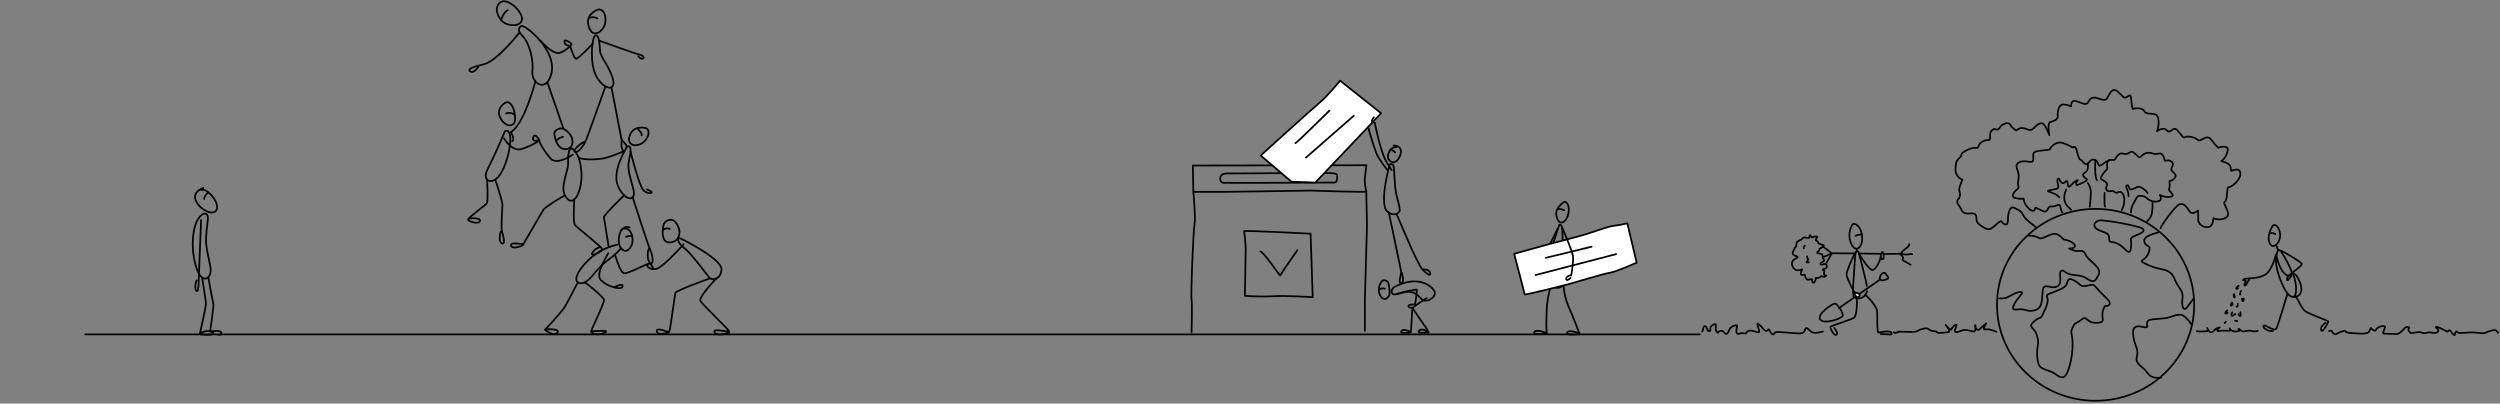 <svg width="1084" height="175" viewBox="0 0 1084 175" fill="none" xmlns="http://www.w3.org/2000/svg">
<rect x="0" y="0" width="1084" height="175" fill="#808080" stroke="none"/>
<path d="M737 145C731.166 145 37 145 37 145" stroke="black" stroke-width="0.75" stroke-linecap="round" stroke-linejoin="round"/>
<path d="M676.142 97.43C676.142 97.43 669.176 115.931 671.764 121.822C674.351 127.713 678.729 123.093 678.729 123.093C678.729 123.093 677.624 105.646 677.525 103.046C677.425 100.445 677.634 96.977 676.142 97.43Z" stroke="black" stroke-width="0.76" stroke-linecap="round" stroke-linejoin="round"/>
<path d="M678.329 87.471C678.329 87.471 674.429 89.983 674.767 92.997C675.105 96.012 676.986 97.805 678.886 95.303C680.787 92.8 680.767 87.855 678.329 87.471Z" stroke="black" stroke-width="0.76" stroke-linecap="round" stroke-linejoin="round"/>
<path d="M672.579 123.388C671.327 127.412 670.657 131.591 670.589 135.801C670.32 143.406 670.728 144.48 670.728 144.48C670.728 144.48 665.335 142.204 665.196 144.342C665.136 145.327 670.698 144.746 670.698 144.746" stroke="black" stroke-width="0.76" stroke-linecap="round" stroke-linejoin="round"/>
<path d="M677.973 124.196C678.231 127.224 678.959 130.195 680.132 133.003C681.883 136.599 684.828 144.558 684.828 144.558C684.828 144.558 679.455 142.48 679.455 144.48C679.455 145.465 684.739 144.933 684.739 144.933" stroke="black" stroke-width="0.76" stroke-linecap="round" stroke-linejoin="round"/>
<path d="M675.414 99.105C675.414 99.105 671.773 107.38 668.449 111.252" stroke="black" stroke-width="0.76" stroke-linecap="round" stroke-linejoin="round"/>
<path d="M675.584 90.692C676.002 90.436 677.694 90.86 678.201 91.106" stroke="black" stroke-width="0.76" stroke-linecap="round" stroke-linejoin="round"/>
<path d="M656.539 110.05C656.539 110.05 668.668 106.71 670.967 106.04C673.265 105.37 683.504 102.839 687.813 101.509C692.121 100.179 697.763 98.031 699.813 97.903C701.764 97.668 703.698 97.309 705.604 96.829L709.654 113.911C709.654 113.911 700.489 117.921 698.33 118.187C696.171 118.453 679.992 123.26 679.992 123.26C679.992 123.26 661.086 128.058 661.086 127.664C661.086 127.27 656.539 110.05 656.539 110.05Z" fill="white" stroke="black" stroke-width="0.76" stroke-linecap="round" stroke-linejoin="round"/>
<path d="M670.289 111.784L690.1 106.976" stroke="black" stroke-width="0.76" stroke-linecap="round" stroke-linejoin="round"/>
<path d="M665.842 119.251C666.25 119.123 700.757 110.178 700.757 110.178" stroke="black" stroke-width="0.76" stroke-linecap="round" stroke-linejoin="round"/>
<path d="M677.375 98.672C677.375 98.672 681.763 108.858 682.032 110.976C682.37 113.724 681.266 119.428 681.266 119.428C681.415 119.182 678.738 119.714 679.116 121.083C679.375 122.068 680.987 120.531 680.987 120.531" stroke="black" stroke-width="0.76" stroke-linecap="round" stroke-linejoin="round"/>
<path d="M517.436 83.186H530.64C533.973 83.186 568.451 82.634 568.451 82.634C568.451 82.634 592.471 83.462 592.471 83.048C591.945 81.216 591.71 79.316 591.774 77.413C592.053 74.802 592.471 71.64 592.471 71.64L517.217 71.778L517.436 83.186Z" stroke="black" stroke-width="0.76" stroke-linecap="round" stroke-linejoin="round"/>
<path d="M555.516 75.078L531.774 75.216C530.779 75.216 529.008 75.679 529.068 77.482C529.138 79.679 530.988 79.245 531.565 79.265C534.093 79.393 571.725 79.176 578.551 79.137C578.7 79.137 578.848 79.107 578.985 79.05C579.123 78.993 579.248 78.909 579.353 78.804C579.457 78.698 579.54 78.573 579.595 78.436C579.65 78.299 579.678 78.152 579.675 78.004C579.675 77.226 580.103 75.896 579.466 75.492C578.471 74.871 574.401 75.078 574.401 75.078" stroke="black" stroke-width="0.76" stroke-linecap="round" stroke-linejoin="round"/>
<path d="M517.435 83.186C517.435 83.186 518.5 94.367 517.942 97.302C517.385 100.238 516.271 128.274 516.649 129.92C517.027 131.565 516.649 144.036 516.649 144.036" stroke="black" stroke-width="0.76" stroke-linecap="round" stroke-linejoin="round"/>
<path d="M592.41 83.048C592.41 83.048 592.728 96.386 592.728 97.667C592.728 98.948 591.803 129.368 591.803 130.294V143.485" stroke="black" stroke-width="0.76" stroke-linecap="round" stroke-linejoin="round"/>
<path d="M539.414 100.228C540.528 99.864 568.27 101.331 568.27 101.331L569.195 128.826C569.195 128.826 556.608 128.087 552.17 128.452C548.034 128.629 543.892 128.569 539.762 128.274C539.762 128.274 540.131 111.596 540.131 108.109C540.072 105.469 539.833 102.836 539.414 100.228V100.228Z" stroke="black" stroke-width="0.76" stroke-linecap="round" stroke-linejoin="round"/>
<path d="M546.449 109.025C547.743 108.848 555.146 120.029 555.146 119.477C555.146 118.926 562.559 108.483 562.559 108.483" stroke="black" stroke-width="0.76" stroke-linecap="round" stroke-linejoin="round"/>
<path d="M559.962 78.792L546.639 67.424C546.639 67.424 568.669 47.446 572.181 44.52C575.693 41.594 581.067 34.984 581.067 34.984L598.838 49.101L570.33 79.156L559.962 78.792Z" fill="white" stroke="black" stroke-width="0.76" stroke-linecap="round" stroke-linejoin="round"/>
<path d="M576.409 47.997C576.409 47.997 561.604 62.656 561.604 62.114L576.409 47.997Z" fill="white"/>
<path d="M576.409 47.997C576.409 47.997 561.604 62.656 561.604 62.114" stroke="black" stroke-width="0.76" stroke-linecap="round" stroke-linejoin="round"/>
<path d="M586.986 50.194L566.26 68.34" stroke="black" stroke-width="0.76" stroke-linecap="round" stroke-linejoin="round"/>
<path d="M595.733 50.884C595.733 50.884 594.141 52.598 595.255 52.943C596.37 53.287 596.151 53.425 596.151 53.425C596.151 53.425 598.449 65.729 601.225 70.271C604.002 74.812 603.514 73.837 603.514 73.837" stroke="black" stroke-width="0.76" stroke-linecap="round" stroke-linejoin="round"/>
<path d="M593.236 55.218C593.236 55.218 595.226 62.36 596.848 66.557C597.923 69.266 601.575 73.699 601.575 73.699" stroke="black" stroke-width="0.76" stroke-linecap="round" stroke-linejoin="round"/>
<path d="M602.818 71.157C602.47 71.157 598.311 86.486 601.017 91.155C604.42 94.8 606.918 91.776 606.918 91.5C606.918 91.224 607.057 90.131 605.873 86.072C604.689 82.013 604.689 76.585 604.49 74.044C604.291 71.502 604.142 71.019 602.818 71.157Z" stroke="black" stroke-width="0.76" stroke-linecap="round" stroke-linejoin="round"/>
<path d="M604.181 63.119C604.51 63.001 607.296 63.119 607.435 65.454C607.574 67.788 605.624 70.379 604.241 70.379C603.837 70.354 603.444 70.236 603.092 70.036C602.741 69.836 602.441 69.558 602.216 69.225C601.991 68.891 601.847 68.511 601.794 68.113C601.741 67.715 601.782 67.311 601.913 66.931C602.818 63.907 604.43 63.976 605.465 63.7" stroke="black" stroke-width="0.76" stroke-linecap="round" stroke-linejoin="round"/>
<path d="M603.098 64.833C603.098 64.833 604.62 65.454 604.899 66.074" stroke="black" stroke-width="0.76" stroke-linecap="round" stroke-linejoin="round"/>
<path d="M602.281 92.603C602.421 92.879 607.495 117.507 607.565 117.921C607.635 118.335 606.361 122.61 607.187 122.679C609.316 122.866 607.973 119.113 607.833 118.285" stroke="black" stroke-width="0.76" stroke-linecap="round" stroke-linejoin="round"/>
<path d="M605.664 93.037C605.943 93.451 614.55 114.818 616.978 117.093C619.405 119.369 620.44 119.793 620.102 118.256C619.764 116.719 616.978 116.749 616.978 116.749" stroke="black" stroke-width="0.76" stroke-linecap="round" stroke-linejoin="round"/>
<path d="M604.419 124.492C604.419 124.492 602.608 126.216 603.792 127.378C604.976 128.54 608.767 125.94 611.981 126.619C615.195 127.299 615.962 130.264 617.952 130.402C619.942 130.54 623.016 128.274 621.932 126.216C620.847 124.157 615.106 118.926 604.419 124.492Z" stroke="black" stroke-width="0.76" stroke-linecap="round" stroke-linejoin="round"/>
<path d="M599.415 121.674C598.662 122.484 598.158 123.49 597.962 124.574C597.767 125.657 597.887 126.774 598.311 127.792C599.833 131.23 602.291 129.033 602.47 127.654C602.619 125.844 602.406 124.023 601.843 122.295C601.565 121.94 601.175 121.686 600.736 121.574C600.297 121.462 599.832 121.497 599.415 121.674V121.674Z" stroke="black" stroke-width="0.76" stroke-linecap="round" stroke-linejoin="round"/>
<path d="M598.24 125.388C598.24 125.388 599.693 124.698 600.459 125.25" stroke="black" stroke-width="0.76" stroke-linecap="round" stroke-linejoin="round"/>
<path d="M618.648 129.24C616.499 130.526 614.435 131.948 612.469 133.496C612.4 133.771 619.434 143.573 619.434 143.849C619.434 144.125 616.449 141.879 615.225 143.465C614.23 144.726 619.206 144.214 619.464 144.145" stroke="black" stroke-width="0.76" stroke-linecap="round" stroke-linejoin="round"/>
<path d="M605.873 127.378C608.627 126.575 611.433 125.956 614.271 125.526C614.619 125.664 613.575 132.057 613.575 132.057C613.575 132.057 610.729 131.781 610.729 132.737C610.729 133.693 612.4 133.427 612.4 133.427L611.794 143.948C611.794 143.948 608.231 142.155 607.545 143.741C607.037 144.883 611.425 144.145 611.425 144.145" stroke="black" stroke-width="0.76" stroke-linecap="round" stroke-linejoin="round"/>
<path d="M270.833 99.079C270.495 99.064 270.159 99.152 269.87 99.33C269.581 99.508 269.352 99.769 269.211 100.079C268.445 101.809 267.54 105.259 269.211 107.519C271.45 110.519 273.858 107.429 274.187 105.269C274.505 103.339 274.117 99.139 270.833 99.079Z" stroke="black" stroke-width="0.76" stroke-linecap="round" stroke-linejoin="round"/>
<path d="M269.551 99.739C269.79 99.539 271.013 97.739 272.993 98.619" stroke="black" stroke-width="0.76" stroke-linecap="round" stroke-linejoin="round"/>
<path d="M273.939 102.419C273.103 102.235 272.231 102.326 271.451 102.679" stroke="black" stroke-width="0.76" stroke-linecap="round" stroke-linejoin="round"/>
<path d="M267.709 106.059C262.284 107.276 257.371 110.159 253.649 114.309C247.57 121.179 250.008 123.538 253.042 122.628C256.077 121.719 258.814 116.209 263.222 113.079C267.63 109.949 269.072 107.809 269.072 107.809" stroke="black" stroke-width="0.76" stroke-linecap="round" stroke-linejoin="round"/>
<path d="M253.65 122.548C254.108 122.628 261.78 128.808 261.929 130.028C262.078 131.248 256.307 143.248 256.307 143.548C256.307 143.848 264.267 142.858 262.616 144.008C260.964 145.158 257.531 145.538 256.307 143.858" stroke="black" stroke-width="0.76" stroke-linecap="round" stroke-linejoin="round"/>
<path d="M250.565 122.418C250.565 122.418 245.64 131.918 244.924 133.018C242.934 136.018 236.496 142.788 236.496 142.788C236.496 142.788 243.202 142.368 241.68 144.278C240.157 146.188 236.307 142.998 236.307 142.998" stroke="black" stroke-width="0.76" stroke-linecap="round" stroke-linejoin="round"/>
<path d="M263.73 109.819C263.73 110.039 258.137 118.499 260.337 121.179C261.932 122.893 264.018 124.067 266.307 124.538C266.307 124.538 269.819 122.719 269.949 123.908C270.158 125.718 266.416 124.608 266.416 124.608" stroke="black" stroke-width="0.76" stroke-linecap="round" stroke-linejoin="round"/>
<path d="M266.645 110.369C266.724 110.679 268.923 118.279 270.625 118.499C272.326 118.719 280.426 114.379 281.331 114.309C282.237 114.239 283.321 115.919 282.983 116.369" stroke="black" stroke-width="0.76" stroke-linecap="round" stroke-linejoin="round"/>
<path d="M289.044 95.829C288.543 96.153 288.13 96.596 287.84 97.119C287.193 98.949 286.467 105.219 290.337 105.119C294.447 105.039 295.014 100.979 294.447 99.279C293.88 97.579 292.327 93.929 289.044 95.829Z" stroke="black" stroke-width="0.76" stroke-linecap="round" stroke-linejoin="round"/>
<path d="M287.422 99.879C287.501 99.639 288.546 98.659 290.407 99.229" stroke="black" stroke-width="0.76" stroke-linecap="round" stroke-linejoin="round"/>
<path d="M294.605 103.239C295.043 103.239 313.143 112.239 312.844 116.909C312.596 120.619 309.939 121.419 308.377 120.909C308.008 120.8 307.682 120.58 307.441 120.279C306.446 118.899 299.391 109.509 296.576 107.449C293.76 105.389 293.62 103.239 294.605 103.239Z" stroke="black" stroke-width="0.76" stroke-linecap="round" stroke-linejoin="round"/>
<path d="M307.949 120.729C307.411 120.729 293.023 126.068 292.824 126.988C292.625 127.908 290.476 143.858 290.168 143.988C289.859 144.118 284.466 141.618 284.774 143.678C285.083 145.738 289.332 144.288 289.859 144.138" stroke="black" stroke-width="0.76" stroke-linecap="round" stroke-linejoin="round"/>
<path d="M310.935 120.419C310.477 120.729 302.805 128.898 303.711 130.498C304.616 132.098 316.169 143.018 316.089 143.628C316.009 144.238 308.477 142.008 309.89 144.188C311.203 146.188 316.179 144.188 316.179 144.188" stroke="black" stroke-width="0.76" stroke-linecap="round" stroke-linejoin="round"/>
<path d="M296.357 105.999C296.357 105.999 287.84 115.469 284.954 116.459C282.069 117.449 279.919 115.199 280.835 114.889" stroke="black" stroke-width="0.76" stroke-linecap="round" stroke-linejoin="round"/>
<path d="M240.775 56.83C240.602 57.007 240.473 57.222 240.4 57.459C240.328 57.696 240.313 57.947 240.357 58.19C240.626 59.99 241.601 64.29 244.666 64.63C248.566 65.06 249.133 60.68 247.073 58.16C245.173 55.82 243.004 54.641 240.775 56.83Z" stroke="black" stroke-width="0.76" stroke-linecap="round" stroke-linejoin="round"/>
<path d="M244.108 59.32C242.955 59.581 241.912 60.197 241.123 61.08" stroke="black" stroke-width="0.76" stroke-linecap="round" stroke-linejoin="round"/>
<path d="M250.237 67C249.172 65.17 247.6 63 246.734 65.55C246.362 67.243 246.234 68.981 246.356 70.71C246.356 74.3 242.844 81 244.993 84.79C248.754 91.439 252.854 82.05 252.058 74.03C251.69 70.26 250.963 68.21 250.237 67Z" stroke="black" stroke-width="0.76" stroke-linecap="round" stroke-linejoin="round"/>
<path d="M244.993 84.75C244.306 84.87 236.445 89.679 235.64 90.939C234.834 92.199 227.58 104.729 227.152 105.489C226.575 106.489 221.48 104.489 221.6 106.399C221.719 108.309 226.475 106.789 226.943 106.049" stroke="black" stroke-width="0.76" stroke-linecap="round" stroke-linejoin="round"/>
<path d="M248.983 86.359C249.093 86.82 248.296 96.359 249.321 97.579C250.346 98.799 261.063 107.089 261.063 108.009C261.063 108.929 256.088 111.669 256.724 109.839C257.028 109.239 257.448 108.706 257.961 108.273C258.474 107.84 259.069 107.515 259.709 107.319" stroke="black" stroke-width="0.76" stroke-linecap="round" stroke-linejoin="round"/>
<path d="M233.67 61C234.973 63.813 236.675 66.42 238.725 68.74C241.342 71.6 247.272 67.82 248.336 67.06" stroke="black" stroke-width="0.76" stroke-linecap="round" stroke-linejoin="round"/>
<path d="M280.019 55.53C280.019 55.53 274.974 54.141 273.213 58.36C271.452 62.58 275.024 63.8 277.75 62.47C281.134 60.82 282.367 56.35 280.019 55.53Z" stroke="black" stroke-width="0.76" stroke-linecap="round" stroke-linejoin="round"/>
<path d="M276.316 55.62C276.316 55.62 278.535 57.62 278.237 58.72" stroke="black" stroke-width="0.76" stroke-linecap="round" stroke-linejoin="round"/>
<path d="M271.919 63.57C271.919 63.57 264.954 74.25 268.048 80.88C268.617 82.137 269.371 83.3 270.287 84.33C272.964 87.2 275.591 86.249 274.695 82.33C273.541 77.33 271.71 73.64 272.814 69.12C273.919 64.6 273.461 62.76 271.919 63.57Z" stroke="black" stroke-width="0.76" stroke-linecap="round" stroke-linejoin="round"/>
<path d="M270.515 84.75C270.515 84.75 261.739 93.339 261.859 94.149C261.978 94.959 263.908 106.969 263.908 106.969" stroke="black" stroke-width="0.76" stroke-linecap="round" stroke-linejoin="round"/>
<path d="M274.396 85.78C274.396 85.78 281.033 106.519 282.058 108.699C283.083 110.879 283.541 114.759 282.058 114.069C280.576 113.379 280.536 109.119 281.501 107.439" stroke="black" stroke-width="0.76" stroke-linecap="round" stroke-linejoin="round"/>
<path d="M273.373 65.63C273.373 65.63 277.015 80.4 278.955 82.46C280.895 84.52 283.741 83.72 282.149 82.92L280.547 82.12" stroke="black" stroke-width="0.76" stroke-linecap="round" stroke-linejoin="round"/>
<path d="M232.108 35.451C232.108 35.451 227.272 54.1 221.461 57.3C221.461 57.3 223.361 60.09 222.108 61.3" stroke="black" stroke-width="0.76" stroke-linecap="round" stroke-linejoin="round"/>
<path d="M215.471 3.322C215.073 4.762 216.267 9.622 220.446 10.652C224.625 11.682 227.281 9.652 226.028 6.652C224.855 4.091 222.787 2.051 220.217 0.922C218.774 0.342 216.406 0.002 215.471 3.322Z" stroke="black" stroke-width="0.76" stroke-linecap="round" stroke-linejoin="round"/>
<path d="M220.147 4.462C219.57 4.582 217.978 6.072 217.291 8.822" stroke="black" stroke-width="0.76" stroke-linecap="round" stroke-linejoin="round"/>
<path d="M226.018 11.282C227.272 10.362 242.058 21.831 238.954 32.411C236.556 40.541 230.287 35.731 230.854 30.921C231.421 26.111 229.62 18.811 226.755 15.802C224.138 13.052 224.844 12.132 226.018 11.282Z" stroke="black" stroke-width="0.76" stroke-linecap="round" stroke-linejoin="round"/>
<path d="M225.272 14.082C225.272 14.082 215.59 26.451 209.889 27.831C204.187 29.211 202.367 30.121 204.078 31.041C205.789 31.961 207.779 28.331 207.779 28.331" stroke="black" stroke-width="0.76" stroke-linecap="round" stroke-linejoin="round"/>
<path d="M233.711 17.061C234.049 17.181 239.751 24.281 243.054 22.791C244.619 22.14 246.044 21.193 247.253 20.001C247.476 19.767 247.682 19.516 247.87 19.252C248.099 18.901 244.238 16.252 244.795 18.331C245.194 19.821 246.218 19.711 246.507 19.711" stroke="black" stroke-width="0.76" stroke-linecap="round" stroke-linejoin="round"/>
<path d="M247.252 20.001C247.252 20.001 248.894 25.611 249.859 25.491C250.824 25.371 256.824 19.311 257.023 18.791" stroke="black" stroke-width="0.76" stroke-linecap="round" stroke-linejoin="round"/>
<path d="M237.471 36.001C237.471 36.001 243.66 54.001 244.227 55.58" stroke="black" stroke-width="0.76" stroke-linecap="round" stroke-linejoin="round"/>
<path d="M259.809 17.631C260.107 17.712 276.067 23.511 277.132 23.631C278.197 23.751 279.48 24.631 278.953 25.231C278.425 25.831 277.361 25.311 276.823 24.391" stroke="black" stroke-width="0.76" stroke-linecap="round" stroke-linejoin="round"/>
<path d="M262.465 37.641C262.316 38.021 254.137 61.17 253.878 61.26C251.986 62.038 250.344 63.325 249.132 64.98C248.655 66.39 250.834 66.98 253.878 61.4" stroke="black" stroke-width="0.76" stroke-linecap="round" stroke-linejoin="round"/>
<path d="M265.162 38.001L269.411 60.14C270.058 61.73 272.247 62.7 271.58 64.14" stroke="black" stroke-width="0.76" stroke-linecap="round" stroke-linejoin="round"/>
<path d="M269.561 60.56C269.561 60.56 268.875 65.3 270.745 65.4C267.949 66.732 265.038 67.806 262.049 68.61C259.541 69.16 252.566 69.47 251.213 68.42" stroke="black" stroke-width="0.76" stroke-linecap="round" stroke-linejoin="round"/>
<path d="M218.893 57C218.893 57 215.361 65.59 211.371 73.49C208.853 78.49 213.191 80.36 216.346 76.35C219.5 72.34 221.649 63.35 221.241 59.52C220.943 56.35 219.57 56.46 218.893 57Z" stroke="black" stroke-width="0.76" stroke-linecap="round" stroke-linejoin="round"/>
<path d="M219.391 44.381C219.391 44.381 214.863 46.631 216.853 50.911C218.843 55.19 223.361 55.64 223.361 51.471C223.361 47.301 221.57 43.821 219.391 44.381Z" stroke="black" stroke-width="0.76" stroke-linecap="round" stroke-linejoin="round"/>
<path d="M218.543 60C218.543 60 221.846 65.7 225.836 64.7C228.716 63.854 231.45 62.573 233.946 60.9C233.946 60.9 231.657 56.68 231.08 60.12C230.841 61.57 233.667 60.83 233.667 60.83" stroke="black" stroke-width="0.76" stroke-linecap="round" stroke-linejoin="round"/>
<path d="M211.181 77.88C211.181 77.88 211.738 86.68 211.101 88.109C210.793 88.799 203.201 94.219 202.972 95.109C202.743 95.999 206.833 97.109 207.708 96.319C209.698 94.589 204.514 94.319 203.34 94.849" stroke="black" stroke-width="0.76" stroke-linecap="round" stroke-linejoin="round"/>
<path d="M214.754 78C214.973 78.23 217.938 87.779 217.868 88.689C217.799 89.6 217.182 99.369 217.64 100.439C218.097 101.509 219.172 105.729 217.988 105.599C215.938 105.369 216.854 101.109 217.082 100.599" stroke="black" stroke-width="0.76" stroke-linecap="round" stroke-linejoin="round"/>
<path d="M222.882 49.551C222.376 49.234 221.806 49.035 221.214 48.969C220.621 48.904 220.021 48.972 219.459 49.171" stroke="black" stroke-width="0.76" stroke-linecap="round" stroke-linejoin="round"/>
<path d="M259.421 4.122C259.113 4.122 253.451 6.182 255.322 11.682C257.192 17.181 261.481 13.362 262.287 10.612C263.093 7.862 262.177 3.812 259.421 4.122Z" stroke="black" stroke-width="0.76" stroke-linecap="round" stroke-linejoin="round"/>
<path d="M258.974 7.942C258.412 7.649 257.791 7.489 257.157 7.475C256.524 7.461 255.896 7.594 255.322 7.862" stroke="black" stroke-width="0.76" stroke-linecap="round" stroke-linejoin="round"/>
<path d="M258.059 15.422C256.616 16.341 255.422 28.071 258.894 33.671C262.367 39.271 267.402 39.551 265.661 33.901C263.919 28.251 260.417 24.901 260.188 22.141C259.959 19.381 259.88 14.662 258.059 15.422Z" stroke="black" stroke-width="0.76" stroke-linecap="round" stroke-linejoin="round"/>
<path d="M88.138 81.49C88.138 81.49 82.835 83.22 85.153 87.49C87.471 91.759 93.581 93.949 94.108 90.289C94.635 86.629 89.133 81.29 87.342 82.4" stroke="black" stroke-width="0.76" stroke-linecap="round" stroke-linejoin="round"/>
<path d="M90.097 83.5C90.097 83.5 88.395 85.27 88.525 86.23" stroke="black" stroke-width="0.76" stroke-linecap="round" stroke-linejoin="round"/>
<path d="M87.63 93.069C83.053 96.279 82.446 108.559 85.361 116.659C87.928 123.769 91.749 120.409 91.331 116.659C90.913 112.909 89.202 107.909 89.341 103.479C89.481 99.049 90.277 95.479 90.127 94.049C89.938 92.849 89.043 92.059 87.63 93.069Z" stroke="black" stroke-width="0.76" stroke-linecap="round" stroke-linejoin="round"/>
<path d="M87.65 120.509C87.65 120.889 89.381 130.638 89.302 131.998C89.302 132.918 86.684 144.608 86.684 144.608C86.684 144.608 89.839 142.498 92.326 144.208C92.834 144.548 92.326 145.078 90.396 145.208C89.137 145.189 87.881 145.089 86.635 144.908" stroke="black" stroke-width="0.76" stroke-linecap="round" stroke-linejoin="round"/>
<path d="M90.377 120.419C90.377 120.799 92.238 130.838 92.506 131.718C92.775 132.598 91.113 143.718 91.113 143.718C91.621 143.668 94.417 143.208 95.432 143.718C96.685 144.398 95.68 145.268 94.616 145.168" stroke="black" stroke-width="0.76" stroke-linecap="round" stroke-linejoin="round"/>
<path d="M87.182 95.429L86.187 120.879C86.187 120.879 86.187 127.278 85.192 126.138C84.197 124.998 84.884 121.879 85.342 121.539" stroke="black" stroke-width="0.76" stroke-linecap="round" stroke-linejoin="round"/>
<path d="M1083.18 144.325C1082.5 143.54 1082.33 142.892 1081.3 143.147C1080.1 143.33 1078.94 143.684 1077.86 144.197C1077.17 144.717 1076.14 144.462 1073.21 144.197C1070.29 143.932 1066.51 144.717 1065.82 144.197L1065.13 143.677C1063.76 144.982 1064.96 145.895 1063.76 144.982C1062.56 144.07 1062.56 142.754 1061.87 143.284L1061.19 143.805C1061.19 143.805 1056.54 141.321 1056.22 141.714C1055.89 142.107 1057.77 142.892 1057.21 143.677C1056.65 144.462 1055.66 144.462 1054.29 144.197C1052.92 143.932 1052.22 144.462 1051.02 144.462C1049.81 144.462 1050.33 143.805 1048.27 144.07C1046.22 144.335 1045.35 144.462 1045.35 144.462C1045.35 144.462 1043.63 143.019 1044.49 142.362C1045.34 141.704 1043.28 141.449 1042.6 142.362C1041.91 143.275 1040.01 144.982 1039.16 144.845C1038.3 144.708 1034.19 144.845 1033.48 144.59C1032.78 144.335 1034.68 141.842 1034 141.449C1033.31 141.056 1030.56 141.842 1030.22 143.019C1029.88 144.197 1027.98 142.234 1027.98 142.234C1027.98 142.234 1027.3 144.07 1026.61 144.325C1025.31 144.653 1023.97 144.743 1022.64 144.59C1020.92 144.462 1018.34 144.462 1017.48 144.07C1016.61 143.677 1017.65 143.019 1015.24 143.805C1012.83 144.59 1012.83 145.503 1011.8 144.59C1010.77 143.677 1011.46 143.019 1009.91 143.54" stroke="black" stroke-width="0.75" stroke-linecap="round" stroke-linejoin="round"/>
<path d="M978.979 143.422C978.275 143.698 977.505 143.766 976.762 143.618C976.059 143.353 975.295 143.285 974.555 143.422C973.482 143.52 972.676 143.971 972.14 143.618C971.603 143.265 970.798 142.47 970.599 142.568C970.4 142.666 971.205 143.167 971.006 143.422C970.086 143.772 969.076 143.824 968.124 143.569C967.543 143.366 967.063 142.952 966.782 142.411C966.782 142.411 967.249 143.392 966.712 143.392C966.175 143.392 964.634 143.392 963.362 143.392C962.09 143.392 961.752 143.795 961.483 143.491C961.215 143.186 961.96 142.087 962.477 141.989C962.994 141.891 960.937 142.136 960.4 142.97C959.863 143.805 958.591 144.325 958.183 143.873C957.775 143.422 956.911 142.215 956.911 142.215C956.911 142.215 957.905 143.275 957.318 143.52C955.742 143.758 954.142 143.794 952.557 143.628" stroke="black" stroke-width="0.75" stroke-linecap="round" stroke-linejoin="round"/>
<path d="M865.643 143.833C865.643 143.833 862.83 142.655 861.587 142.782C860.345 142.91 859.738 142.9 860.484 141.556L861.22 140.211C860.251 140.957 859.34 141.774 858.496 142.655C857.382 143.872 856.15 141.909 856.398 141.055C856.647 140.201 856.885 143.744 855.901 143.744C854.917 143.744 852.193 142.635 850.832 143.244C849.47 143.852 847.621 144.461 847.621 143.479C847.621 142.498 848.734 140.918 848.247 140.8C847.76 140.682 846.388 141.889 846.14 142.763C845.891 143.636 843.664 140.927 843.664 140.927C843.664 140.927 846.01 143.872 844.897 143.99C843.784 144.107 840.821 144.588 840.076 144.215C839.33 143.842 840.324 143.734 838.346 143.607C836.368 143.479 836.129 142.017 834.768 142.38C833.406 142.743 832.779 142.616 831.547 143.469C830.314 144.323 825.582 143.705 823.594 143.823M823.594 143.823C821.606 143.941 824.718 143.577 823.594 143.823ZM823.594 143.823C822.471 144.068 821.606 144.804 821.119 144.058" stroke="black" stroke-width="0.75" stroke-linecap="round" stroke-linejoin="round"/>
<path d="M790.427 143.736C790.427 143.736 786.709 144.943 785.357 143.844C784.005 142.745 783.26 141.518 782.763 142.735C782.266 143.952 782.136 144.57 779.92 144.56C777.703 144.551 770.774 143.687 769.899 144.05C769.025 144.413 769.283 145.512 768.299 144.776C767.315 144.04 767.066 142.087 766.569 143.069C766.072 144.05 764.959 143.186 764.094 142.087C763.229 140.988 761.629 139.515 761.997 140.86C762.364 142.205 763.716 144.649 761.867 144.03C760.018 143.412 758.776 143.049 757.792 143.657C756.808 144.266 757.543 144.874 755.933 144.511C754.323 144.148 753.706 145.355 753.09 144.374C752.474 143.392 753.468 141.429 753.09 141.086C752.712 140.742 750.615 141.567 749.998 142.666C749.382 143.765 749.124 145.228 748.139 144.629C747.155 144.03 747.394 143.167 745.913 143.53C744.432 143.893 745.416 144.865 744.432 143.893C743.447 142.921 744.312 140.948 743.945 140.595C743.577 140.242 741.221 141.439 741.589 142.784C741.956 144.129 740.475 143.392 740.475 143.392C740.475 143.392 739.988 141.194 739.123 141.429C738.258 141.665 738.616 143.746 738 143.746" stroke="black" stroke-width="0.75" stroke-linecap="round" stroke-linejoin="round"/>
<path d="M986.872 97.713C986.742 97.632 986.596 97.578 986.444 97.554C986.292 97.53 986.137 97.536 985.987 97.573C985.838 97.609 985.698 97.675 985.575 97.767C985.452 97.859 985.349 97.974 985.272 98.106C984.566 99.333 982.876 102.729 984.139 105.457C984.715 106.714 985.64 106.9 986.505 106.439C987.966 105.624 989.258 102.915 988.423 100.314C988.215 99.3 987.669 98.384 986.872 97.713V97.713Z" stroke="black" stroke-width="0.75" stroke-linecap="round" stroke-linejoin="round"/>
<path d="M986.581 101.433C986.253 101.354 985.259 100.864 984.514 101.188" stroke="black" stroke-width="0.75" stroke-linecap="round" stroke-linejoin="round"/>
<path d="M986.92 106.252C987.23 106.928 987.495 107.623 987.715 108.333" stroke="black" stroke-width="0.75" stroke-linecap="round" stroke-linejoin="round"/>
<path d="M987.887 108.549C987.887 108.549 985.143 111.493 988.563 120.72C991.983 129.946 994.527 128.994 994.995 128.326C995.462 127.659 996.396 124.891 994.259 118.511" stroke="black" stroke-width="0.75" stroke-linecap="round" stroke-linejoin="round"/>
<path d="M987.021 110.669C987.021 110.669 988.294 117.814 991.713 119.395" stroke="black" stroke-width="0.75" stroke-linecap="round" stroke-linejoin="round"/>
<path d="M986.879 110.404C986.879 110.404 985.139 117.343 982.187 119.13C979.234 120.916 974.145 120.651 973.479 120.857C972.813 121.063 972.206 121.583 972.743 121.515C973.28 121.446 973.946 121.78 973.817 121.976C973.688 122.172 972.604 124.096 973.479 123.762C974.354 123.429 974.552 121.583 975.288 121.446" stroke="black" stroke-width="0.75" stroke-linecap="round" stroke-linejoin="round"/>
<path d="M988.152 108.48C989.494 108.549 997.407 113.388 998.003 114.301C998.6 115.213 992.178 119.267 991.91 120.062C991.641 120.857 991.443 122.182 992.307 121.181C992.843 120.575 993.316 119.917 993.719 119.218" stroke="black" stroke-width="0.75" stroke-linecap="round" stroke-linejoin="round"/>
<path d="M989.158 109.148C990.868 111.66 993.522 116.813 993.721 118.207" stroke="black" stroke-width="0.75" stroke-linecap="round" stroke-linejoin="round"/>
<path d="M995.06 118.806C995.597 118.933 998.609 123.635 997.734 126.481C997.55 127.231 997.075 127.879 996.411 128.287C995.747 128.694 994.948 128.828 994.186 128.66" stroke="black" stroke-width="0.75" stroke-linecap="round" stroke-linejoin="round"/>
<path d="M991.841 127.276C991.772 127.669 987.955 140.507 987.08 142.352C986.205 144.197 981.99 140.242 981.453 141.302C980.917 142.362 984.068 143.883 985.539 143.549" stroke="black" stroke-width="0.75" stroke-linecap="round" stroke-linejoin="round"/>
<path d="M995.688 128.925C996.294 129.72 998.033 133.891 999.664 135.01C1001.29 136.129 1009.51 139.113 1009.6 139.309C1009.69 139.506 1007.13 144.61 1006.52 143.235C1005.92 141.861 1007.47 140.654 1008.33 139.928" stroke="black" stroke-width="0.75" stroke-linecap="round" stroke-linejoin="round"/>
<path d="M970.669 123.9C970.47 123.9 969.396 124.754 969.675 125.156C969.953 125.558 970.41 124.891 970.41 124.891" stroke="black" stroke-width="0.75" stroke-linecap="round" stroke-linejoin="round"/>
<path d="M971.67 126.147C971.616 126.262 971.569 126.38 971.531 126.501C971.332 127.06 971.133 127.934 971.402 127.669" stroke="black" stroke-width="0.75" stroke-linecap="round" stroke-linejoin="round"/>
<path d="M972.823 129.435C973.091 130.103 972.683 130.76 972.415 130.564C972.147 130.368 972.146 129.504 972.146 129.504" stroke="black" stroke-width="0.75" stroke-linecap="round" stroke-linejoin="round"/>
<path d="M968.659 127.541C968.251 128.267 968.788 129.327 968.987 128.925C969.186 128.523 968.659 127.541 968.659 127.541Z" stroke="black" stroke-width="0.75" stroke-linecap="round" stroke-linejoin="round"/>
<path d="M970.271 131.634C970.47 132.429 970.062 133.361 969.734 132.9" stroke="black" stroke-width="0.75" stroke-linecap="round" stroke-linejoin="round"/>
<path d="M967.785 131.173C967.119 131.84 967.248 132.566 967.447 132.566C967.646 132.566 968.123 131.771 968.123 131.771" stroke="black" stroke-width="0.75" stroke-linecap="round" stroke-linejoin="round"/>
<path d="M971.403 135.413C971.602 136.335 971.741 137.258 971.135 136.934C970.529 136.61 970.598 136.208 970.598 136.208" stroke="black" stroke-width="0.75" stroke-linecap="round" stroke-linejoin="round"/>
<path d="M967.924 135.413C967.387 136.07 967.446 136.993 967.924 136.934C968.413 136.752 968.865 136.482 969.256 136.139" stroke="black" stroke-width="0.75" stroke-linecap="round" stroke-linejoin="round"/>
<path d="M965.708 134.618C965.042 135.207 964.575 135.737 964.973 135.943C965.37 136.149 965.848 135.54 965.848 135.54" stroke="black" stroke-width="0.75" stroke-linecap="round" stroke-linejoin="round"/>
<path d="M969.125 138.985C969.125 138.985 969.93 139.447 970.059 139.182" stroke="black" stroke-width="0.75" stroke-linecap="round" stroke-linejoin="round"/>
<path d="M965.104 139.515C965.104 139.515 964.905 140.243 964.576 139.978" stroke="black" stroke-width="0.75" stroke-linecap="round" stroke-linejoin="round"/>
<path d="M803.718 96.987C803.201 96.928 800.606 101.188 802.724 105.712C804.841 110.237 807.555 106.763 807.475 103.367C807.464 102.817 807.411 102.269 807.316 101.728C806.869 99.126 805.487 97.183 803.718 96.987Z" stroke="black" stroke-width="0.75" stroke-linecap="round" stroke-linejoin="round"/>
<path d="M807.406 101.757C807.158 101.669 804.623 101.835 804.623 102.316" stroke="black" stroke-width="0.75" stroke-linecap="round" stroke-linejoin="round"/>
<path d="M808.795 127.855C809.123 127.943 813.865 132.547 813.954 135.216C814.044 137.886 813.865 144.187 814.441 144.187C815.018 144.187 819.839 143.059 820.088 144.266C820.336 145.473 820.416 144.992 819.352 144.992C818.288 144.992 815.505 144.835 815.505 144.835" stroke="black" stroke-width="0.75" stroke-linecap="round" stroke-linejoin="round"/>
<path d="M805.11 129.799C805.279 130.201 805.19 136.669 804.046 137.651C802.903 138.632 793.977 141.213 793.688 141.685C793.4 142.156 795.249 145.885 796.233 145.159C797.217 144.433 795.736 142.735 795.329 142.215" stroke="black" stroke-width="0.75" stroke-linecap="round" stroke-linejoin="round"/>
<path d="M797.374 133.361C797.125 133.126 796.379 131.467 795.455 131.624C794.531 131.781 787.751 136.07 789.232 138.495C790.713 140.919 799.053 138.014 799.053 136.797C798.906 135.778 798.514 134.809 797.91 133.97" stroke="black" stroke-width="0.75" stroke-linecap="round" stroke-linejoin="round"/>
<path d="M805.068 107.891C805.068 108.019 805.148 108.991 805.148 108.991" stroke="black" stroke-width="0.75" stroke-linecap="round" stroke-linejoin="round"/>
<path d="M804.293 126.933C803.756 126.648 801.013 120.945 800.695 119.296C800.377 117.648 804.174 110.041 804.333 109.756" stroke="black" stroke-width="0.75" stroke-linecap="round" stroke-linejoin="round"/>
<path d="M815.012 120.484C815.176 119.838 815.493 119.239 815.936 118.737C816.344 118.393 817.04 118.02 817.417 118.482C817.795 118.943 818.879 120.17 818.779 120.612C818.68 121.053 816.284 121.731 815.966 121.593C815.693 121.476 815.451 121.298 815.26 121.073C815.168 120.972 815.085 120.864 815.012 120.749" stroke="black" stroke-width="0.75" stroke-linecap="round" stroke-linejoin="round"/>
<path d="M815.221 121.191C814.933 121.308 797.328 133.636 797.328 133.636" stroke="black" stroke-width="0.75" stroke-linecap="round" stroke-linejoin="round"/>
<path d="M804.492 126.854C804.492 126.854 806.708 127.296 806.42 128.061C806.132 128.827 805.237 129.151 804.7 128.424C804.382 127.981 804.171 127.47 804.084 126.933" fill="white"/>
<path d="M804.492 126.854C804.492 126.854 806.708 127.296 806.42 128.061C806.132 128.827 805.237 129.151 804.7 128.424C804.382 127.981 804.171 127.47 804.084 126.933" stroke="black" stroke-width="0.75" stroke-linecap="round" stroke-linejoin="round"/>
<path d="M816.74 110.129C816.74 110.129 823.699 110.129 824.106 109.923C824.514 109.717 825.1 108.588 826.094 107.96C827.088 107.332 827.903 106.586 827.903 105.82" stroke="black" stroke-width="0.75" stroke-linecap="round" stroke-linejoin="round"/>
<path d="M823.908 110.335C824.027 110.335 824.902 110.777 825.091 111.513C825.28 112.249 824.554 112.495 825.3 112.966C826.045 113.437 828.282 114.625 828.451 114.782" stroke="black" stroke-width="0.75" stroke-linecap="round" stroke-linejoin="round"/>
<path d="M824.502 110.031C825.377 110.327 826.305 110.437 827.226 110.355C828.12 110.109 829.025 110.031 829.144 110.237" stroke="black" stroke-width="0.75" stroke-linecap="round" stroke-linejoin="round"/>
<path d="M815.387 110.041L806.381 109.923" stroke="black" stroke-width="0.75" stroke-linecap="round" stroke-linejoin="round"/>
<path d="M803.923 109.884C803.793 109.884 794.101 109.805 794.101 109.805C793.19 110.332 792.247 110.804 791.278 111.219C791.009 111.299 790.733 111.352 790.453 111.376" stroke="black" stroke-width="0.75" stroke-linecap="round" stroke-linejoin="round"/>
<path d="M794.273 109.962C793.451 111.223 792.711 112.535 792.057 113.888" stroke="black" stroke-width="0.75" stroke-linecap="round" stroke-linejoin="round"/>
<path d="M790.703 107.165C790.783 107.293 793.685 109.03 794.143 109.953" stroke="black" stroke-width="0.75" stroke-linecap="round" stroke-linejoin="round"/>
<path d="M784.559 102.935C784.559 102.287 784.767 101.639 785.056 102.042C785.344 102.444 785.255 103.219 785.871 102.895C786.487 102.572 788.326 102.287 788.038 102.817C787.75 103.347 787.302 103.583 787.382 104.024C787.461 104.466 787.75 104.466 788.078 104.633C788.406 104.8 788.286 105.359 788.575 105.614C788.863 105.869 790.821 106.134 790.861 106.596C790.901 107.057 789.271 107.528 788.982 107.852C788.694 108.176 789.31 108.343 788.734 108.706C788.157 109.069 787.551 109.511 788.207 109.795C788.863 110.08 790.125 109.952 790.195 110.561C790.239 111.064 790.322 111.563 790.444 112.053C790.444 112.22 791.438 112.828 790.772 113.27C790.106 113.712 789.092 113.996 789.38 114.516C789.668 115.037 790.195 114.723 790.851 114.516C791.507 114.31 791.955 114.516 792.044 115.086C792.133 115.655 792.452 115.616 791.795 116.214C791.139 116.813 790.285 116.578 790.324 116.941C790.364 117.304 791.06 117.108 791.02 117.834C790.98 118.56 790.613 118.727 791.02 119.13C791.428 119.532 792.372 119.326 791.547 119.817C790.722 120.307 790.195 119.817 789.748 119.738C789.3 119.66 789.628 120.141 788.803 120.376C787.978 120.612 787.422 120.504 787.253 120.621C787.084 120.739 787.789 119.934 787.044 121.75C786.298 123.566 785.781 122.074 785.702 121.632C785.622 121.191 785.98 120.945 785.205 121.063C784.429 121.181 784.022 121.632 783.326 120.906C782.63 120.18 782.958 120.464 782.67 119.493C782.382 118.521 781.119 119.817 780.871 118.845C780.622 117.873 781.775 116.597 781.239 116.823C780.433 117.176 779.533 117.262 778.674 117.068C778.674 117.068 775.95 115.429 777.431 112.956C777.7 112.504 779.27 111.896 779.479 111.533C779.688 111.17 777.66 110.993 777.332 109.992C777.133 109.354 778.217 107.391 778.495 107.204C779.101 106.812 778.763 105.673 779.091 105.104C779.419 104.535 780.085 104.368 780.851 103.965C781.616 103.563 781.636 103.17 782.004 102.984C782.372 102.797 784.559 103.533 784.559 102.935Z" stroke="black" stroke-width="0.75" stroke-linecap="round" stroke-linejoin="round"/>
<path d="M782.566 106.566C782.437 106.645 781.91 107.165 782.109 107.695" stroke="black" stroke-width="0.75" stroke-linecap="round" stroke-linejoin="round"/>
<path d="M783.557 111.16C783.539 111.371 783.569 111.583 783.647 111.78C783.724 111.978 783.847 112.155 784.005 112.298C784.462 112.622 783.01 113.466 783.348 113.712C783.686 113.957 784.343 113.712 784.343 113.712" stroke="black" stroke-width="0.75" stroke-linecap="round" stroke-linejoin="round"/>
<path d="M806.133 110.198C806.212 110.325 810.556 117.471 812.028 117.068C813.499 116.666 815.258 113.074 815.387 111.65C815.517 110.227 815.954 108.991 816.322 109.315C816.75 110.165 816.879 111.132 816.69 112.063C816.656 112.182 816.579 112.284 816.473 112.35C816.367 112.417 816.24 112.442 816.117 112.421C815.993 112.4 815.882 112.335 815.804 112.238C815.726 112.141 815.688 112.019 815.696 111.896" stroke="black" stroke-width="0.75" stroke-linecap="round" stroke-linejoin="round"/>
<path d="M804.623 109.315C804.623 109.315 805.806 108.667 806.015 109.589C806.571 112.141 809.325 122.143 809.454 124.076" stroke="black" stroke-width="0.75" stroke-linecap="round" stroke-linejoin="round"/>
<path d="M809.592 126.295C809.592 126.295 808.846 128.66 807.116 129.18C805.387 129.7 804.721 129.327 804.721 129.327" stroke="black" stroke-width="0.75" stroke-linecap="round" stroke-linejoin="round"/>
<path d="M804.541 109.472C804.541 109.472 803.547 122.378 803.547 123.703C803.547 125.028 803.398 128.316 803.846 128.827" stroke="black" stroke-width="0.75" stroke-linecap="round" stroke-linejoin="round"/>
<path d="M908.639 173.77C932.252 173.77 951.394 155.147 951.394 132.174C951.394 109.201 932.252 90.578 908.639 90.578C885.027 90.578 865.885 109.201 865.885 132.174C865.885 155.147 885.027 173.77 908.639 173.77Z" stroke="black" stroke-width="0.75" stroke-linecap="round" stroke-linejoin="round"/>
<path d="M879.384 102.189C879.871 102.189 882.366 102.032 883.997 103.17C885.627 104.309 889.762 100.226 892.237 101.708C894.713 103.19 894.046 103.818 895.528 103.985C897.009 104.152 900.498 105.771 899.504 107.077C898.51 108.382 895.388 107.077 898.51 108.372C901.631 109.668 903.122 107.558 904.275 110.335C905.429 113.113 911.532 116.038 910.051 118.963C908.57 121.888 907.904 122.889 905.081 120.926C902.257 118.963 900.11 119.62 897.665 118.963C895.219 118.305 894.534 116.519 893.54 117.657C892.545 118.796 894.534 122.869 892.058 124.174C889.583 125.48 886.79 122.869 885.965 124.989C885.14 127.109 886.293 132.959 882.983 134.264C879.672 135.57 878.539 134.097 876.223 134.097C873.907 134.097 871.78 135.079 873.43 131.82C875.08 128.562 878.4 126.452 875.895 126.609C873.39 126.766 870.626 129.376 868.648 129.376H866.66" stroke="black" stroke-width="0.75" stroke-linecap="round" stroke-linejoin="round"/>
<path d="M895.896 123.546C896.721 122.408 896.224 119.807 899.356 121.583C902.487 123.36 901.662 124.528 904.962 123.87C908.262 123.213 907.427 123.056 910.231 126.147C913.034 129.239 915.996 131.055 914.356 132.331C912.716 133.607 913.034 131.192 911.881 134.608C910.728 138.024 913.69 139.81 909.078 139.977C904.465 140.144 904.962 136.561 902.646 138.514C900.33 140.468 899.853 139.329 898.67 142.097C897.487 144.865 898.511 143.235 898.67 148.967C898.829 154.699 896.682 163.935 894.226 163.611C891.771 163.288 892.238 162.316 888.948 161.01C885.657 159.705 883.679 160.029 883.341 154.66C883.003 149.291 884.504 149.458 883.182 145.385C881.86 141.312 879.057 142.136 881.86 139.496C884.663 136.856 884.504 139.015 885.836 136.08C887.168 133.146 887.317 133.312 887.824 130.878C888.331 128.444 886.174 128.267 888.819 127.296C891.463 126.324 889.147 127.129 892.437 125.833C895.727 124.538 895.896 123.546 895.896 123.546Z" stroke="black" stroke-width="0.75" stroke-linecap="round" stroke-linejoin="round"/>
<path d="M911.055 95.514C908.351 95.514 906.939 97.959 909.405 99.441C911.87 100.923 914.514 100.589 914.514 103.19C914.514 105.791 915.339 104.171 918.49 105.791C921.642 107.41 923.272 111.484 923.928 107.754C924.584 104.024 922.934 103.524 925.081 102.542C927.228 101.561 932.338 99.941 927.397 98.479C922.045 97.032 916.578 96.041 911.055 95.514V95.514Z" stroke="black" stroke-width="0.75" stroke-linecap="round" stroke-linejoin="round"/>
<path d="M935.945 100.726C934.792 101.217 928.857 102.189 929.841 104.957C930.825 107.724 932.972 105.614 931.66 109.511C930.348 113.407 926.69 112.603 930.01 114.232C931.984 115.267 934.09 116.033 936.273 116.509C938.082 117 941.382 117 942.863 120.906C944.344 124.812 946.84 125.951 946.323 129.367C945.806 132.782 946.82 134.902 947.973 133.597C949.126 132.292 950.955 129.671 950.955 129.671" stroke="black" stroke-width="0.75" stroke-linecap="round" stroke-linejoin="round"/>
<path d="M949.962 140.438C949.306 139.133 948.968 138.976 947.487 137.494C946.005 136.011 944.504 136.198 940.896 137.494C937.288 138.789 931.333 137.66 931.005 139.771C930.677 141.881 931.671 141.4 930.677 141.891C929.683 142.381 924.584 139.447 924.912 144.659C925.24 149.87 927.546 151.166 926.562 154.582C925.578 157.997 929.196 158.812 931.174 161.747C933.152 164.681 937.138 163.71 937.138 163.71" stroke="black" stroke-width="0.75" stroke-linecap="round" stroke-linejoin="round"/>
<path d="M882.704 98.449C882.048 97.802 878.419 95.505 877.435 93.542C877.15 92.863 876.724 92.25 876.184 91.743C875.645 91.236 875.005 90.846 874.304 90.597C873.141 90.106 872.157 88.968 871.163 91.579C870.169 94.189 871.332 97.919 869.353 97.271C867.375 96.624 868.528 94.828 866.222 96.781C863.916 98.734 862.763 100.196 860.616 98.901C858.468 97.605 856.997 96.781 856.997 94.975C856.997 93.169 856.5 92.698 855.506 92.531C854.512 92.364 851.53 93.345 850.536 91.068C849.542 88.791 848.061 88.124 848.886 86.671C849.711 85.219 849.055 87.162 849.711 85.209C850.367 83.255 848.886 83.089 849.88 80.488L850.874 77.887C849.958 77.526 849.178 76.893 848.644 76.075C848.109 75.257 847.847 74.295 847.892 73.323C848.051 69.907 848.379 69.75 849.701 68.415C851.023 67.08 849.701 66.786 852.176 65.471C854.651 64.155 855.635 63.998 856.958 64.165C858.28 64.332 857.286 62.703 859.592 61.397C861.898 60.092 862.723 61.397 862.882 60.092C863.041 58.787 862.554 57.491 863.707 56.519C864.86 55.548 864.86 56.029 865.854 56.195C866.848 56.362 867.007 54.89 868.33 54.075C869.652 53.261 871.312 53.094 871.789 54.242C872.266 55.391 873.777 56.205 874.095 56.519C874.413 56.833 875.417 55.214 877.226 55.538C879.036 55.862 880.358 57 881.511 55.862C882.664 54.723 884.642 52.613 885.964 53.752C887.286 54.89 888.598 58.659 888.598 58.659C888.598 58.659 887.604 53.457 888.926 52.966C890.249 52.475 892.386 51.985 892.227 50.365C892.068 48.746 892.555 45.32 894.533 45.32C895.733 45.324 896.917 45.6 897.992 46.125C897.992 46.125 897.833 43.033 900.299 43.848C902.764 44.663 904.424 45.811 905.269 44.506C906.114 43.2 906.581 42.062 908.559 42.386C910.537 42.709 912.685 44.182 913.669 42.553C914.653 40.923 915.816 37.645 918.122 39.608C920.428 41.571 920.756 42.7 921.909 42.219C923.063 41.738 923.897 40.256 924.057 42.867C924.142 44.349 924.362 45.82 924.713 47.264C924.713 47.264 928.51 46.115 929.822 48.245C931.134 50.375 935.101 48.078 935.786 51.19C936.168 53.099 935.996 55.076 935.289 56.892C935.289 56.892 938.093 54.772 939.584 56.568C941.075 58.364 942.218 54.448 944.027 56.401C945.836 58.355 946.671 60.141 947.328 59.493C947.984 58.846 951.781 59.336 952.934 60.632C954.087 61.927 956.721 57.864 958.7 60.475C959.624 61.763 960.672 62.959 961.831 64.047C961.831 64.047 966.443 62.428 965.946 65.353C965.605 67.155 964.613 68.774 963.153 69.907C963.153 69.907 966.771 70.565 967.129 72.351L967.457 74.137C967.457 74.137 971.433 72.174 971.433 75.276C971.433 78.377 967.308 81.302 966.324 81.165C965.34 81.028 965.986 86.868 964.674 87.515C963.362 88.163 967.964 92.727 965.171 94.386C964.348 94.856 963.419 95.117 962.469 95.146C961.518 95.175 960.575 94.971 959.723 94.553C959.723 94.553 959.723 98.292 957.417 98.479C955.111 98.665 953.133 97.173 953.133 95.063V91.284C953.133 91.284 950.658 93.404 949.505 91.775C948.351 90.146 947.039 87.712 944.892 88.683C942.745 89.655 936.94 98.125 936.82 98.94" stroke="black" stroke-width="0.75" stroke-linecap="round" stroke-linejoin="round"/>
<path d="M894.296 92.138C893.143 91.157 893.799 88.212 892.308 88.889C891.284 89.385 890.147 89.608 889.008 89.537C887.855 89.537 888.014 92.629 885.718 91.5C883.421 90.371 882.586 90.038 882.586 90.038C882.586 90.038 882.249 92.806 879.783 90.519C877.318 88.232 877.477 86.131 877.477 86.131C877.477 86.131 872.03 86.622 872.855 84.335C873.68 82.048 875.658 82.225 875.161 80.596C874.664 78.966 875.161 79.457 875.33 76.67C875.499 73.882 872.855 71.625 875.658 70.319C878.461 69.014 881.423 71.468 881.622 69.181C881.821 66.894 880.797 65.932 883.928 65.441C887.06 64.95 888.899 65.117 888.899 64.626C888.899 64.136 891.364 60.887 894.495 62.026C895.996 62.512 897.434 63.171 898.78 63.989C898.78 63.989 899.774 62.683 900.43 65.127C901.086 67.571 901.424 69.191 902.08 69.191C902.736 69.191 904.068 72.282 905.38 70.82C906.692 69.357 907.189 68.71 908.671 69.524C910.152 70.339 909.496 73.097 911.802 71.144C914.108 69.191 915.43 69.357 916.424 69.357C917.418 69.357 917.08 68.376 918.562 67.08C920.043 65.785 921.037 67.237 922.538 66.59C924.039 65.942 924.019 65.284 925.341 66.266C926.663 67.247 927.488 69.034 928.472 67.728C929.093 67.03 929.922 66.543 930.84 66.339C931.758 66.134 932.718 66.222 933.582 66.59C935.391 67.404 936.564 65.608 937.707 67.237C938.85 68.867 938.363 70.182 939.188 69.681C940.013 69.181 943.165 69.848 941.823 72.282C940.481 74.716 943.811 74.726 943.304 76.522C943.101 77.064 942.746 77.538 942.278 77.886C941.811 78.234 941.253 78.442 940.669 78.485C940.669 78.485 940.997 80.919 940.5 81.901C940.003 82.882 943.801 84.846 941.166 85.317C939.577 85.604 937.935 85.314 936.544 84.502C936.544 84.502 937.866 86.946 935.729 87.27C934.886 87.485 934.001 87.477 933.161 87.248C932.322 87.019 931.559 86.576 930.947 85.965C929.466 84.669 926.971 84.502 926.494 85.641C926.017 86.779 923.86 89.38 924.019 92.148" stroke="black" stroke-width="0.75" stroke-linecap="round" stroke-linejoin="round"/>
<path d="M919.951 91.157C920.806 89.665 921.206 87.96 921.104 86.249C920.945 84.139 919.951 83.157 919.116 83.157C918.281 83.157 917.953 84.139 916.799 83.157C915.646 82.176 913.996 83.815 913.34 82.176C912.684 80.537 914.662 80.38 913.012 78.917C911.362 77.455 910.03 78.269 911.69 75.668C913.35 73.067 913.837 74.039 913.678 72.243C913.519 70.447 913.678 69.966 914.672 69.299" stroke="black" stroke-width="0.75" stroke-linecap="round" stroke-linejoin="round"/>
<path d="M908.576 69.485C908.417 70.624 908.248 76.964 909.242 78.103" stroke="black" stroke-width="0.75" stroke-linecap="round" stroke-linejoin="round"/>
<path d="M905.289 70.781C905.289 70.781 905.617 73.548 904.623 74.363C903.629 75.178 902.814 75.345 903.47 76.483C904.126 77.622 906.273 77.622 903.639 78.917C901.005 80.213 900.18 80.713 900.18 79.575C900.18 78.436 901.989 77.612 900.18 78.436C898.371 79.261 897.197 82.009 896.72 80.547C896.243 79.084 897.048 77.602 895.229 79.084C893.41 80.566 893.092 76.483 892.247 77.622C891.402 78.76 893.559 81.361 891.75 81.852C889.941 82.343 887.138 82.667 888.122 82.99C889.106 83.314 892.406 84.453 892.903 85.591" stroke="black" stroke-width="0.75" stroke-linecap="round" stroke-linejoin="round"/>
<path d="M898.033 90.96C897.705 90.313 893.251 88.192 895.895 82.176" stroke="black" stroke-width="0.75" stroke-linecap="round" stroke-linejoin="round"/>
<path d="M905.291 79.379C906.093 80.54 906.547 81.9 906.603 83.305C906.55 85.428 906.387 87.548 906.116 89.655" stroke="black" stroke-width="0.75" stroke-linecap="round" stroke-linejoin="round"/>
<path d="M912.537 83.638C912.537 83.638 912.378 88.683 912.706 89.527" stroke="black" stroke-width="0.75" stroke-linecap="round" stroke-linejoin="round"/>
<path d="M922.923 85.101C923.082 82.333 921.104 80.871 922.267 80.38C923.43 79.889 922.595 82.824 924.732 82.009C926.869 81.194 926.879 80.547 928.529 81.361C929.572 81.911 930.474 82.69 931.164 83.638" stroke="black" stroke-width="0.75" stroke-linecap="round" stroke-linejoin="round"/>
<path d="M933.302 88.035C933.399 89.678 933.289 91.327 932.974 92.943C932.619 94.096 931.928 95.12 930.986 95.888" stroke="black" stroke-width="0.75" stroke-linecap="round" stroke-linejoin="round"/>
</svg>

